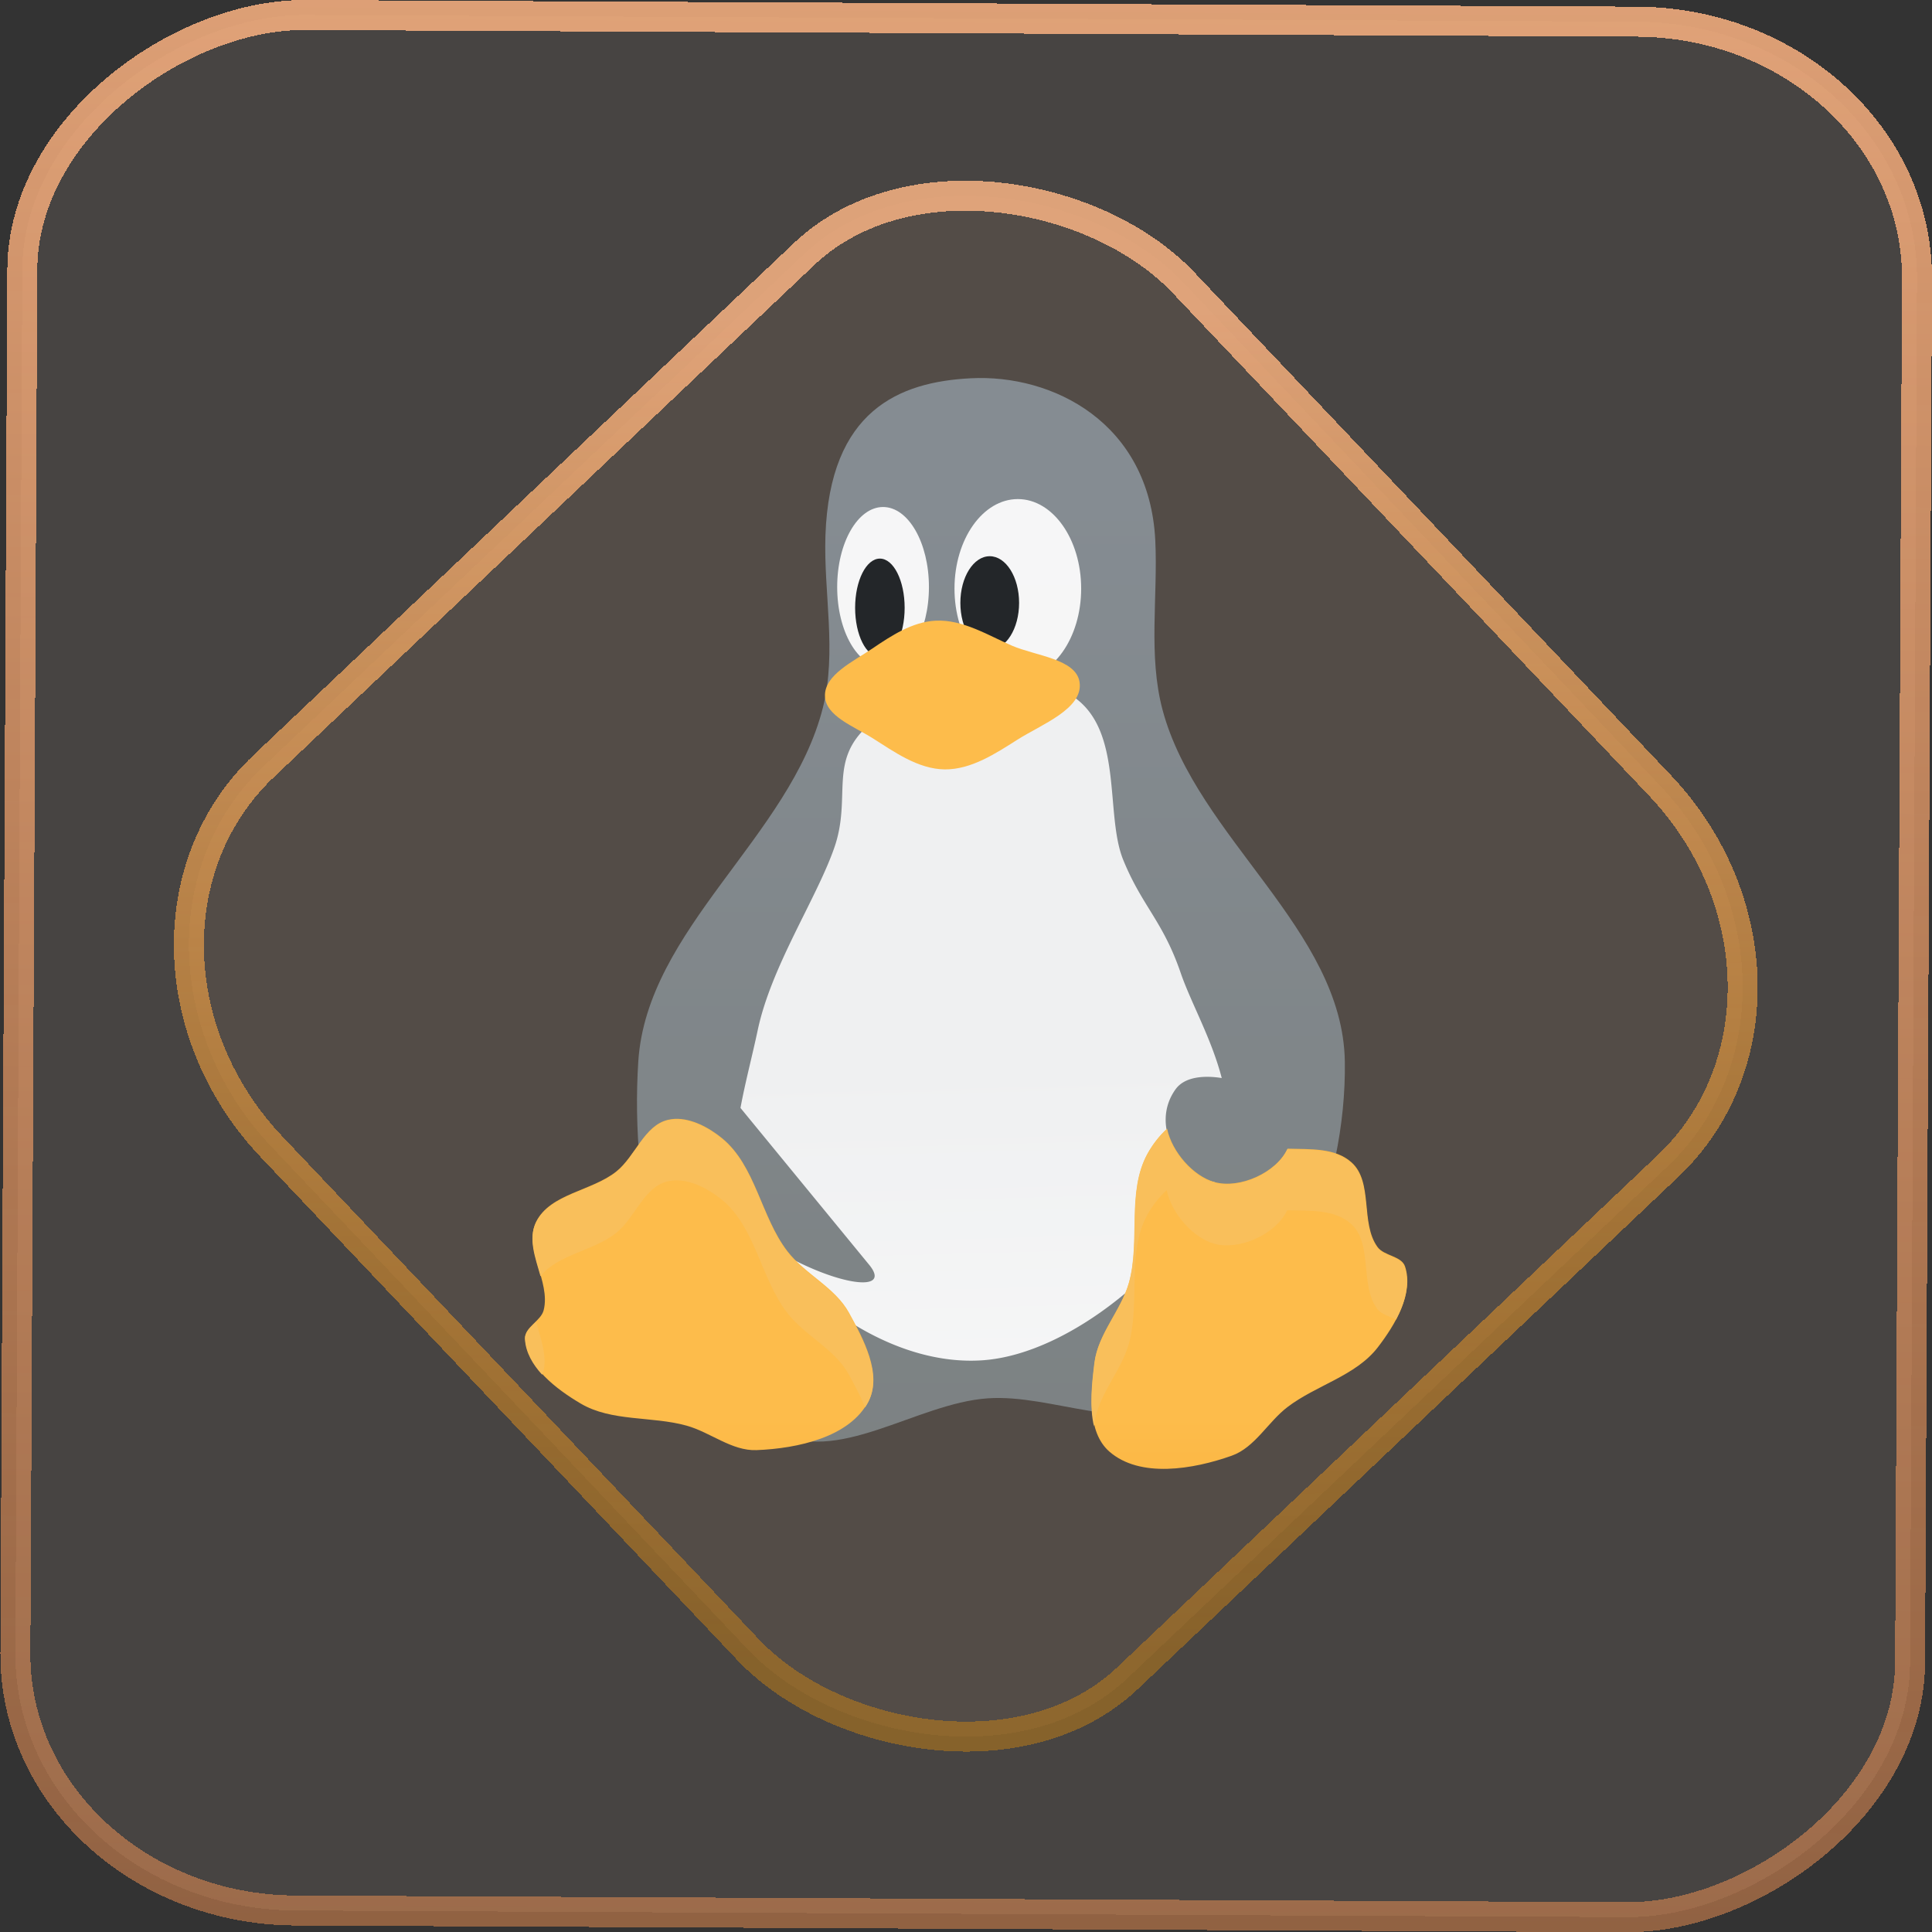<?xml version="1.0" encoding="UTF-8" standalone="no"?>
<svg
   width="46"
   height="46"
   version="1.1"
   viewBox="0 0 12.171 12.171"
   id="svg12"
   sodipodi:docname="preferences-system-linux.svg"
   inkscape:version="1.3.2 (091e20ef0f, 2023-11-25)"
   xmlns:inkscape="http://www.inkscape.org/namespaces/inkscape"
   xmlns:sodipodi="http://sodipodi.sourceforge.net/DTD/sodipodi-0.dtd"
   xmlns:xlink="http://www.w3.org/1999/xlink"
   xmlns="http://www.w3.org/2000/svg"
   xmlns:svg="http://www.w3.org/2000/svg">
  <rect x="0" y="0" width="12.171" height="12.171" fill="#333333" stroke="none"/>
  <defs
     id="defs16">
    <linearGradient
       id="linearGradient7"
       inkscape:collect="always">
      <stop
         style="stop-color:#ff9955;stop-opacity:0.461;"
         offset="0"
         id="stop6" />
      <stop
         style="stop-color:#ffb583;stop-opacity:0.831;"
         offset="1"
         id="stop7" />
    </linearGradient>
    <linearGradient
       id="c"
       y1="523.8"
       x1="403.57"
       y2="536.8"
       x2="416.57"
       gradientUnits="userSpaceOnUse"
       gradientTransform="matrix(0.345,0,0,0.345,-134.804,-174.633)">
      <stop
         stop-color="#292c2f"
         id="stop1568" />
      <stop
         offset="1"
         stop-opacity="0"
         id="stop1570" />
    </linearGradient>
    <linearGradient
       xlink:href="#b-2"
       id="linearGradient4189"
       x1="14.369"
       y1="22.522"
       x2="26.522"
       y2="22.522"
       gradientUnits="userSpaceOnUse" />
    <linearGradient
       x1="36"
       gradientUnits="userSpaceOnUse"
       x2="14"
       y2="12"
       y1="44"
       id="b-2">
      <stop
         style="stop-color:#bfc9c9;stop-opacity:1"
         stop-color="#536161"
         id="stop1579" />
      <stop
         style="stop-color:#fbfbfb;stop-opacity:1"
         stop-color="#f4f5f5"
         offset="1"
         id="stop1581" />
    </linearGradient>
    <linearGradient
       xlink:href="#b-2"
       id="linearGradient4428"
       gradientUnits="userSpaceOnUse"
       x1="31.586"
       y1="36.345"
       x2="1.203"
       y2="6.723" />
    <linearGradient
       xlink:href="#b-2"
       id="linearGradient4189-3"
       x1="14.369"
       y1="22.522"
       x2="26.522"
       y2="22.522"
       gradientUnits="userSpaceOnUse"
       gradientTransform="translate(20.842,61.554)" />
    <linearGradient
       xlink:href="#b-2"
       id="linearGradient4428-5"
       gradientUnits="userSpaceOnUse"
       x1="31.586"
       y1="36.345"
       x2="1.203"
       y2="6.723"
       gradientTransform="translate(20.842,61.554)" />
    <linearGradient
       xlink:href="#b-2"
       id="linearGradient4189-3-3"
       x1="14.369"
       y1="22.522"
       x2="26.522"
       y2="22.522"
       gradientUnits="userSpaceOnUse"
       gradientTransform="translate(4.377,4.421)" />
    <linearGradient
       xlink:href="#b-2"
       id="linearGradient4428-5-5"
       gradientUnits="userSpaceOnUse"
       x1="31.586"
       y1="36.345"
       x2="1.203"
       y2="6.723"
       gradientTransform="translate(4.377,4.421)" />
    <linearGradient
       inkscape:collect="always"
       xlink:href="#linearGradient14"
       id="linearGradient15"
       x1="-9.685"
       y1="45.161"
       x2="11.988"
       y2="21.735"
       gradientUnits="userSpaceOnUse"
       gradientTransform="scale(0.265)" />
    <linearGradient
       id="linearGradient14"
       inkscape:collect="always">
      <stop
         style="stop-color:#ff9900;stop-opacity:0.345;"
         offset="0"
         id="stop12" />
      <stop
         style="stop-color:#ffb685;stop-opacity:0.816;"
         offset="1"
         id="stop13" />
    </linearGradient>
    <filter
       id="filter2917-3"
       x="-0.962"
       y="-0.667"
       width="2.924"
       height="2.335"
       color-interpolation-filters="sRGB">
      <feGaussianBlur
         stdDeviation="0.287"
         id="feGaussianBlur732-5" />
    </filter>
    <filter
       id="filter1"
       x="-0.962"
       y="-0.667"
       width="2.924"
       height="2.335"
       color-interpolation-filters="sRGB">
      <feGaussianBlur
         stdDeviation="0.287"
         id="feGaussianBlur1" />
    </filter>
    <filter
       id="filter2"
       x="-0.962"
       y="-0.667"
       width="2.924"
       height="2.335"
       color-interpolation-filters="sRGB">
      <feGaussianBlur
         stdDeviation="0.287"
         id="feGaussianBlur2" />
    </filter>
    <linearGradient
       id="_lgradient_20"
       x1="-0.3"
       y1="-0.261"
       x2="0.967"
       y2="0.866"
       gradientTransform="matrix(15.137,0,0,16.827,0.898,0.053)"
       gradientUnits="userSpaceOnUse">
      <stop
         offset="34.941%"
         stop-opacity="1"
         style="stop-color:rgb(178,229,107)"
         id="stop1" />
      <stop
         offset="53.849%"
         stop-opacity="1"
         style="stop-color:rgb(194,233,100)"
         id="stop2" />
      <stop
         offset="90.405%"
         stop-opacity="1"
         style="stop-color:rgb(236,244,81)"
         id="stop3" />
      <stop
         offset="100%"
         stop-opacity="1"
         style="stop-color:rgb(250,247,75)"
         id="stop4" />
    </linearGradient>
    <linearGradient
       inkscape:collect="always"
       xlink:href="#linearGradient7"
       id="linearGradient6"
       x1="-12.12"
       y1="6.117"
       x2="0.009"
       y2="6.117"
       gradientUnits="userSpaceOnUse" />
    <linearGradient
       id="b-2-5"
       y1="35.826"
       y2="-4.147"
       gradientUnits="userSpaceOnUse"
       x2="1.526"
       gradientTransform="matrix(0.188,0,0,0.188,2.951,2.811)"
       x1="0.191">
      <stop
         stop-color="#d35400"
         id="stop7-9-6"
         offset="0"
         style="stop-color:#ff9e5e;stop-opacity:1;" />
      <stop
         offset="1"
         stop-color="#f67400"
         stop-opacity=".941"
         id="stop9-1-2" />
    </linearGradient>
    <linearGradient
       id="linearGradient4308">
      <stop
         style="stop-color:#884d2c;stop-opacity:1"
         offset="0"
         id="stop363" />
      <stop
         style="stop-color:#ffc169;stop-opacity:1"
         offset="1"
         id="stop365" />
    </linearGradient>
    <linearGradient
       id="linearGradient4513">
      <stop
         style="stop-color:#000000;stop-opacity:1;"
         offset="0"
         id="stop353" />
      <stop
         style="stop-color:#000000;stop-opacity:0;"
         offset="1"
         id="stop355" />
    </linearGradient>
    <linearGradient
       id="linearGradient4325">
      <stop
         offset="0"
         style="stop-color:#2a2c2f;stop-opacity:1"
         id="stop358" />
      <stop
         offset="1"
         style="stop-color:#424649;stop-opacity:1"
         id="stop360" />
    </linearGradient>
    <linearGradient
       id="a"
       gradientUnits="userSpaceOnUse"
       x1="25"
       x2="25"
       y1="6"
       y2="26">
      <stop
         offset="0"
         id="stop1047" />
      <stop
         offset="1"
         stop-color="#292c2f"
         id="stop1049" />
    </linearGradient>
    <linearGradient
       id="a-3">
      <stop
         offset="0"
         stop-color="#f67400"
         id="stop1590"
         style="stop-color:#ff8b24;stop-opacity:1;" />
      <stop
         offset="1"
         stop-color="#f39c1f"
         id="stop1592" />
    </linearGradient>
    <clipPath
       clipPathUnits="userSpaceOnUse"
       id="clipPath1">
      <g
         id="g2">
        <rect
           width="16"
           height="16"
           id="rect1"
           x="0"
           y="0" />
      </g>
    </clipPath>
    <linearGradient
       inkscape:collect="always"
       xlink:href="#c-3"
       id="linearGradient1235"
       gradientUnits="userSpaceOnUse"
       gradientTransform="matrix(0.48,0,0,0.48,1.923,2.116)"
       x1="10.356"
       y1="18.065"
       x2="10.356"
       y2="1.999" />
    <linearGradient
       id="c-3"
       gradientUnits="userSpaceOnUse"
       x1="10.356"
       x2="10.356"
       y1="18.065"
       y2="1.999"
       gradientTransform="matrix(0.855,0,0,0.855,-34.342,-6.452)">
      <stop
         offset="0"
         stop-color="#1d1e1e"
         id="stop2610"
         style="stop-color:#7a7f7f;stop-opacity:1;" />
      <stop
         offset="1"
         stop-color="#44484c"
         id="stop2612"
         style="stop-color:#858c92;stop-opacity:1;" />
    </linearGradient>
    <linearGradient
       id="b-7-9"
       gradientUnits="userSpaceOnUse"
       x1="11.887"
       x2="11.662"
       y1="18.022"
       y2="9.476"
       gradientTransform="matrix(1.254,0,0,1.256,0.315,1.308)">
      <stop
         offset="0"
         stop-color="#fcfcfc"
         id="stop2605-5-1" />
      <stop
         offset="1"
         stop-color="#eff0f1"
         id="stop2607-3-2" />
    </linearGradient>
    <linearGradient
       id="e-5-7"
       gradientUnits="userSpaceOnUse"
       x1="7.143"
       x2="7.143"
       xlink:href="#linearGradient3983"
       y1="19.993"
       y2="14.209"
       gradientTransform="matrix(1.254,0,0,1.256,0.315,1.308)" />
    <linearGradient
       id="linearGradient3983">
      <stop
         offset="0"
         stop-color="#f39c1f"
         id="stop2600-6" />
      <stop
         offset="1"
         stop-color="#fdbc4b"
         id="stop2602-2" />
    </linearGradient>
    <linearGradient
       id="f-9-3"
       gradientUnits="userSpaceOnUse"
       x1="9.178"
       x2="11.427"
       y1="7.535"
       y2="9.784"
       gradientTransform="matrix(1.254,0,0,1.256,0.315,1.308)">
      <stop
         offset="0"
         id="stop2617-1-6" />
      <stop
         offset="1"
         stop-opacity="0"
         id="stop2619-2-0" />
    </linearGradient>
    <linearGradient
       inkscape:collect="always"
       xlink:href="#linearGradient3983"
       id="linearGradient1237"
       gradientUnits="userSpaceOnUse"
       gradientTransform="matrix(0.325,0,0,0.291,1.946,2.621)"
       x1="16"
       y1="12"
       x2="15.731"
       y2="8.152" />
  </defs>
  <sodipodi:namedview
     id="namedview14"
     pagecolor="#000000"
     bordercolor="#666666"
     borderopacity="1.0"
     inkscape:showpageshadow="2"
     inkscape:pageopacity="0.0"
     inkscape:pagecheckerboard="0"
     inkscape:deskcolor="#d1d1d1"
     showgrid="false"
     inkscape:zoom="7.375"
     inkscape:cx="19.79661"
     inkscape:cy="37.423729"
     inkscape:window-width="1920"
     inkscape:window-height="996"
     inkscape:window-x="0"
     inkscape:window-y="0"
     inkscape:window-maximized="1"
     inkscape:current-layer="svg12">
    <inkscape:grid
       type="xygrid"
       id="grid244"
       originx="9.789"
       originy="-31.749"
       spacingy="1"
       spacingx="1"
       units="px"
       visible="false" />
  </sodipodi:namedview>
  <rect
     x="-12.026"
     y="0.149"
     width="11.941"
     height="11.936"
     rx="1.612"
     stroke="url(#paint4_linear_77:23)"
     shape-rendering="crispEdges"
     id="rect5-6-7-3"
     ry="1.774"
     transform="matrix(0.005,-1,1,0.005,0,0)"
     style="fill:#ffe0cc;fill-opacity:0.098;stroke:url(#linearGradient6);stroke-width:0.189;stroke-opacity:1" />
  <rect
     x="-3.727"
     y="4.645"
     width="7.913"
     height="7.912"
     rx="1.612"
     shape-rendering="crispEdges"
     id="rect5-6-6-6-6"
     style="fill:#ffc299;fill-opacity:0.064;stroke:url(#linearGradient15);stroke-width:0.189;stroke-opacity:1"
     ry="1.774"
     transform="matrix(0.726,-0.688,0.688,0.726,0,0)" />
  <path
     d="M 5.184,4.458 C 5.273,4.107 5.188,3.735 5.2,3.374 5.227,2.585 5.665,2.406 6.115,2.383 6.63,2.356 7.241,2.661 7.278,3.405 7.295,3.761 7.232,4.129 7.324,4.473 7.539,5.276 8.459,5.857 8.472,6.687 8.484,7.477 8.12,8.408 7.448,8.824 7.101,9.04 6.631,8.781 6.223,8.809 5.769,8.84 5.265,9.242 4.874,9.01 4.164,8.589 3.968,7.51 4.021,6.687 4.075,5.851 4.979,5.27 5.184,4.458 Z"
     fill="url(#c)"
     stroke-width="0.309"
     id="path2622-7-8"
     style="fill:url(#linearGradient1235)" />
  <ellipse
     cx="6.412"
     cy="3.708"
     fill="#fcfcfc"
     fill-opacity="0.941"
     rx="0.399"
     ry="0.564"
     stroke-width="0.353"
     id="ellipse2624-0-7" />
  <ellipse
     cx="5.563"
     cy="3.698"
     fill="#fcfcfc"
     fill-opacity="0.941"
     rx="0.289"
     ry="0.504"
     stroke-width="0.374"
     id="ellipse2626-9-9" />
  <ellipse
     cx="6.235"
     cy="3.798"
     fill="#232629"
     rx="0.185"
     ry="0.294"
     stroke-width="0.375"
     id="ellipse2628-3-2" />
  <ellipse
     cx="5.543"
     cy="3.829"
     fill="#232629"
     rx="0.156"
     ry="0.31"
     stroke-width="0.469"
     id="ellipse2630-6-0" />
  <g
     stroke-width="0.806"
     id="g2638-0-2"
     transform="matrix(0.383,0,0,0.382,1.803,1.616)">
    <path
       d="m 12.004,6.985 a 3.257,3.257 0 0 0 -0.35,0.003 C 10.863,7.034 10.016,7.344 9.588,7.72 8.903,8.322 9.309,8.908 9.014,9.753 8.719,10.599 7.977,11.706 7.755,12.761 c -0.09,0.426 -0.204,0.852 -0.283,1.28 l 2.116,2.586 c 0.416,0.508 -0.669,0.319 -1.678,-0.334 0.716,1.007 2.136,2.005 3.538,1.91 1.493,-0.1 3.257,-1.662 3.821,-2.939 -0.548,-0.093 -1.08,-0.916 -0.641,-1.53 0.152,-0.213 0.479,-0.231 0.76,-0.186 C 15.219,12.894 14.882,12.308 14.713,11.815 14.42,10.957 14.08,10.717 13.769,9.954 13.457,9.192 13.786,7.782 12.909,7.234 12.662,7.079 12.347,7.002 12.004,6.985 Z"
       fill="url(#b)"
       id="path2632-6-3"
       style="fill:url(#b-7-9);stroke-width:0.806" />
    <path
       d="m 6.395,14.221 c -0.039,0.002 -0.077,0.007 -0.115,0.016 -0.391,0.091 -0.537,0.601 -0.85,0.852 -0.405,0.324 -1.087,0.364 -1.318,0.828 -0.217,0.437 0.243,0.986 0.123,1.459 -0.045,0.18 -0.317,0.282 -0.305,0.467 0.03,0.468 0.509,0.833 0.912,1.072 0.51,0.303 1.17,0.206 1.742,0.365 0.393,0.109 0.745,0.42 1.152,0.404 0.671,-0.026 1.54,-0.212 1.844,-0.811 C 9.805,18.429 9.496,17.853 9.256,17.416 9.026,16.998 8.535,16.783 8.244,16.404 7.808,15.835 7.723,14.996 7.17,14.541 6.958,14.367 6.668,14.21 6.395,14.221 Z m 8.094,0.162 c -0.129,0.116 -0.239,0.262 -0.318,0.406 -0.346,0.628 -0.113,1.439 -0.307,2.129 -0.13,0.459 -0.508,0.841 -0.566,1.314 -0.061,0.495 -0.133,1.145 0.24,1.475 0.504,0.443 1.379,0.295 2.012,0.07 0.385,-0.136 0.597,-0.558 0.922,-0.805 0.472,-0.36 1.121,-0.513 1.482,-0.982 0.286,-0.373 0.595,-0.888 0.449,-1.334 -0.058,-0.176 -0.345,-0.172 -0.453,-0.322 -0.286,-0.395 -0.065,-1.071 -0.428,-1.396 -0.27,-0.241 -0.668,-0.214 -1.051,-0.225 -0.185,0.396 -0.787,0.666 -1.201,0.551 -0.351,-0.098 -0.7,-0.496 -0.781,-0.881 z"
       fill="url(#e)"
       id="path2634-2-7"
       style="fill:url(#e-5-7);stroke-width:0.806" />
  </g>
  <path
     d="M 5.895,3.91 C 6.065,3.902 6.222,4.001 6.376,4.068 6.525,4.132 6.78,4.151 6.801,4.298 6.825,4.465 6.562,4.563 6.409,4.66 6.272,4.747 6.119,4.848 5.952,4.847 5.783,4.845 5.633,4.736 5.495,4.649 5.381,4.577 5.201,4.511 5.197,4.386 5.192,4.252 5.376,4.167 5.495,4.086 5.613,4.006 5.747,3.917 5.895,3.91 Z"
     fill="url(#d)"
     stroke-width="0.308"
     id="path2640-1-9"
     style="fill:url(#linearGradient1237)" />
  <path
     d="m 4.251,7.053 c -0.015,6.54e-4 -0.029,0.003 -0.044,0.006 C 4.057,7.094 4.002,7.289 3.882,7.385 3.726,7.509 3.466,7.524 3.377,7.701 3.326,7.804 3.372,7.922 3.405,8.04 3.512,7.903 3.741,7.88 3.882,7.767 4.002,7.671 4.057,7.476 4.207,7.442 c 0.015,-0.003 0.029,-0.005 0.044,-0.006 0.105,-0.004 0.216,0.056 0.297,0.122 0.212,0.174 0.244,0.495 0.411,0.712 0.111,0.145 0.299,0.227 0.387,0.387 0.035,0.064 0.074,0.135 0.104,0.209 0.007,-0.011 0.014,-0.022 0.02,-0.034 C 5.557,8.662 5.439,8.442 5.347,8.275 5.259,8.115 5.071,8.033 4.959,7.888 4.793,7.67 4.76,7.35 4.548,7.176 4.467,7.109 4.356,7.049 4.251,7.053 Z m 3.099,0.062 c -0.049,0.044 -0.091,0.1 -0.122,0.155 -0.132,0.24 -0.043,0.55 -0.117,0.814 -0.05,0.176 -0.194,0.322 -0.217,0.503 -0.015,0.125 -0.032,0.275 -0.002,0.399 8.5e-4,-0.005 0.001,-0.011 0.002,-0.016 C 6.917,8.788 7.061,8.642 7.111,8.467 7.185,8.203 7.096,7.893 7.228,7.653 c 0.031,-0.055 0.072,-0.111 0.122,-0.155 0.031,0.147 0.165,0.299 0.299,0.337 0.159,0.044 0.389,-0.059 0.46,-0.211 0.147,0.004 0.299,-0.006 0.402,0.086 0.139,0.124 0.054,0.383 0.164,0.534 0.026,0.036 0.078,0.048 0.12,0.069 C 8.851,8.206 8.884,8.09 8.849,7.984 8.827,7.917 8.717,7.919 8.676,7.861 8.566,7.71 8.651,7.452 8.512,7.327 8.408,7.235 8.256,7.245 8.109,7.241 8.039,7.393 7.808,7.496 7.649,7.452 7.515,7.415 7.381,7.262 7.35,7.115 Z M 3.378,8.326 c -0.034,0.035 -0.074,0.067 -0.071,0.111 0.005,0.084 0.049,0.158 0.108,0.223 0.003,-0.006 0.007,-0.013 0.008,-0.019 0.025,-0.1 -0.017,-0.209 -0.046,-0.315 z"
     fill="#f9bf5b"
     stroke-width="0.309"
     id="path2642-8-2" />
</svg>
